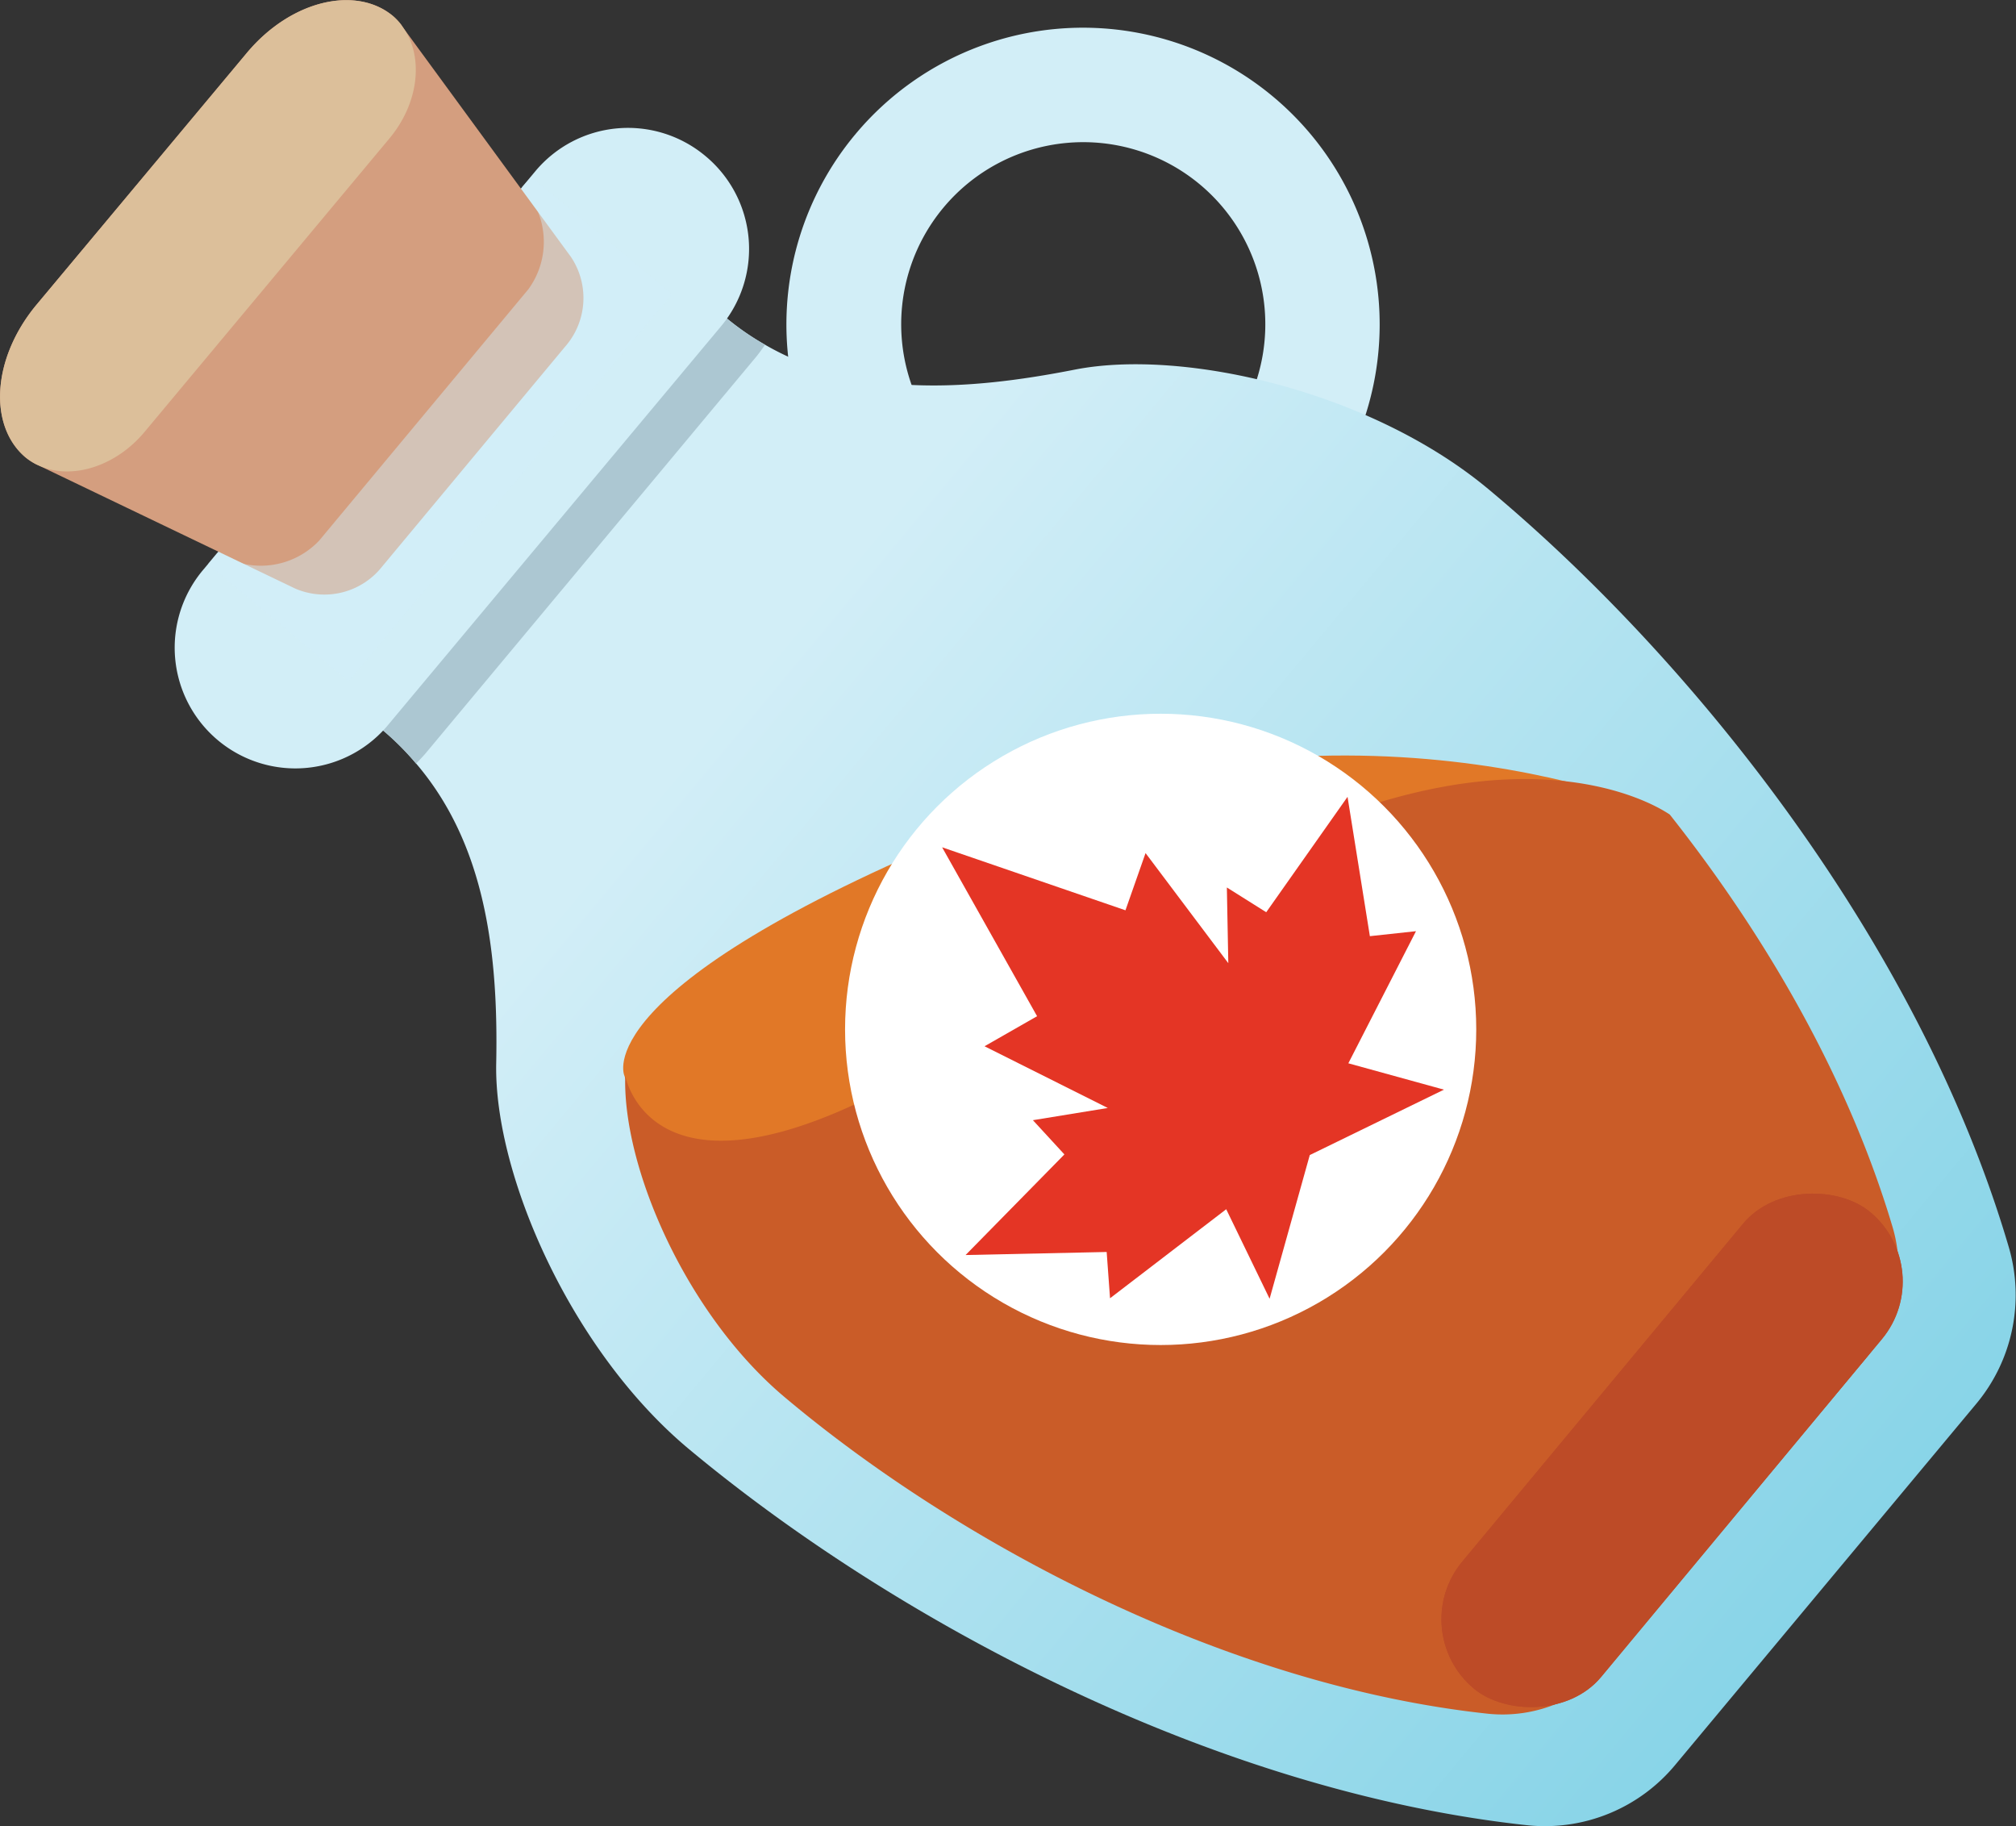 <svg id="Layer_1" data-name="Layer 1" xmlns="http://www.w3.org/2000/svg" xmlns:xlink="http://www.w3.org/1999/xlink" viewBox="0 0 125.46 113.63"><rect x="0" y="0" width="125.46" height="113.63" fill="#333333" stroke="none"/><defs><style>.cls-1,.cls-8{fill:#d2eef7;}.cls-2{fill:url(#linear-gradient);}.cls-3{fill:#e17827;}.cls-4{fill:#ca5c28;}.cls-5{fill:#acc7d2;}.cls-6{fill:#d49e7f;}.cls-7{fill:#dcbf9a;}.cls-8{opacity:0.46;}.cls-9{fill:#bd4b27;}.cls-10{fill:#fff;}.cls-11{fill:#e43525;}</style><linearGradient id="linear-gradient" x1="-187.51" y1="324.2" x2="-187.51" y2="427" gradientTransform="translate(-82.66 -309.14) rotate(-50.19)" gradientUnits="userSpaceOnUse"><stop offset="0" stop-color="#d2eef7"/><stop offset="1" stop-color="#7cd0e5"/></linearGradient></defs><path class="cls-1" d="M53.21,8.38A18.46,18.46,0,1,0,79.21,6,18.45,18.45,0,0,0,53.21,8.38ZM76.1,27.45a11.33,11.33,0,1,1-1.46-16A11.33,11.33,0,0,1,76.1,27.45Z"/><path class="cls-2" d="M92.62,30.43C105.42,41.1,119.45,58.71,125,77.56A10.57,10.57,0,0,1,123,87.33l-18.71,22.44a10.54,10.54,0,0,1-9.24,3.8c-19.53-2.11-39.37-12.74-52.17-23.4-7.32-6.1-12.14-17.07-12-24s-.7-13.67-5-18.68a17.07,17.07,0,0,0-2.13-2.12l-6.31-5.26L27.59,26.84,38.83,14.47l6.32,5.27a16.47,16.47,0,0,0,2.46,1.71C53.3,24.74,60.12,24.33,66.88,23S85.3,24.33,92.62,30.43Z"/><path class="cls-3" d="M60.31,51.68c-24,9.89-21.45,15.26-21.45,15.26l2.29,6.85s47.47,2.74,47.58,1.89,10.1-24,10.1-24l5.06-1S84.3,41.79,60.31,51.68Z"/><path class="cls-4" d="M116,84.65l-15.67,18.8a8.83,8.83,0,0,1-7.74,3.18C76.26,104.88,59.63,96,48.91,87c-6.13-5.1-10.18-14.29-10-20.08,0,0,2.18,12.53,27.44-6.45,24.48-18.4,36.84-10.29,37.57-9.78h0l0,0c6,7.58,11.14,16.47,13.88,25.73A8.85,8.85,0,0,1,116,84.65Z"/><path class="cls-5" d="M47.61,21.45c-.16.24-.33.47-.51.7L26.48,46.88c-.19.22-.39.43-.59.63a17.07,17.07,0,0,0-2.13-2.12l-6.31-5.26L27.59,26.84,38.83,14.48l6.31,5.26A17.08,17.08,0,0,0,47.61,21.45Z"/><path class="cls-1" d="M43.89,9.7a7.51,7.51,0,0,1,1,10.58L24.24,45A7.51,7.51,0,1,1,12.7,35.39L33.31,10.66A7.51,7.51,0,0,1,43.89,9.7Z"/><path class="cls-6" d="M24.46,1l0,0a3.54,3.54,0,0,1,.5.53l.2.29L35.54,16a4.59,4.59,0,0,1-.39,5.59L23.79,35.24a4.58,4.58,0,0,1-5.42,1.38L2.49,29l-.22-.1a3.76,3.76,0,0,1-.68-.44l0,0C-.71,26.52-.52,22.35,2.24,19L15.33,3.33C18.09,0,22.16-.92,24.46,1Z"/><path class="cls-7" d="M24.46,1l0,0a3.54,3.54,0,0,1,.5.53l.2.29c1.21,1.82.88,4.64-.93,6.8L9,26.87C7.23,29,4.51,29.87,2.49,29l-.22-.1a3.76,3.76,0,0,1-.68-.44l0,0C-.71,26.52-.52,22.35,2.24,19L15.33,3.33C18.09,0,22.16-.92,24.46,1Z"/><path class="cls-8" d="M33.07,11l8.76,7.3L21.7,42.4l-8.76-7.3.58-.7a5,5,0,0,0,6.34-.76L32.88,18a5,5,0,0,0-.39-6.37Z"/><rect class="cls-9" x="84.65" y="84.85" width="38.52" height="11.22" rx="5.61" transform="matrix(0.64, -0.77, 0.77, 0.64, -32.1, 112.36)"/><circle class="cls-10" cx="72.23" cy="64.05" r="19.64"/><polygon class="cls-11" points="85.25 58.25 83.86 49.58 78.8 56.76 76.35 55.22 76.44 59.93 71.29 53.08 70.04 56.64 58.63 52.72 58.63 52.72 58.63 52.72 64.54 63.23 61.27 65.1 68.94 68.94 64.28 69.7 66.24 71.83 60.09 78.09 68.87 77.9 69.08 80.78 76.31 75.24 79.01 80.81 81.51 71.87 89.86 67.8 83.91 66.16 88.12 57.94 85.25 58.25"/><rect class="cls-9" x="84.65" y="84.85" width="38.52" height="11.22" rx="5.61" transform="matrix(0.64, -0.77, 0.77, 0.64, -32.1, 112.36)"/></svg>